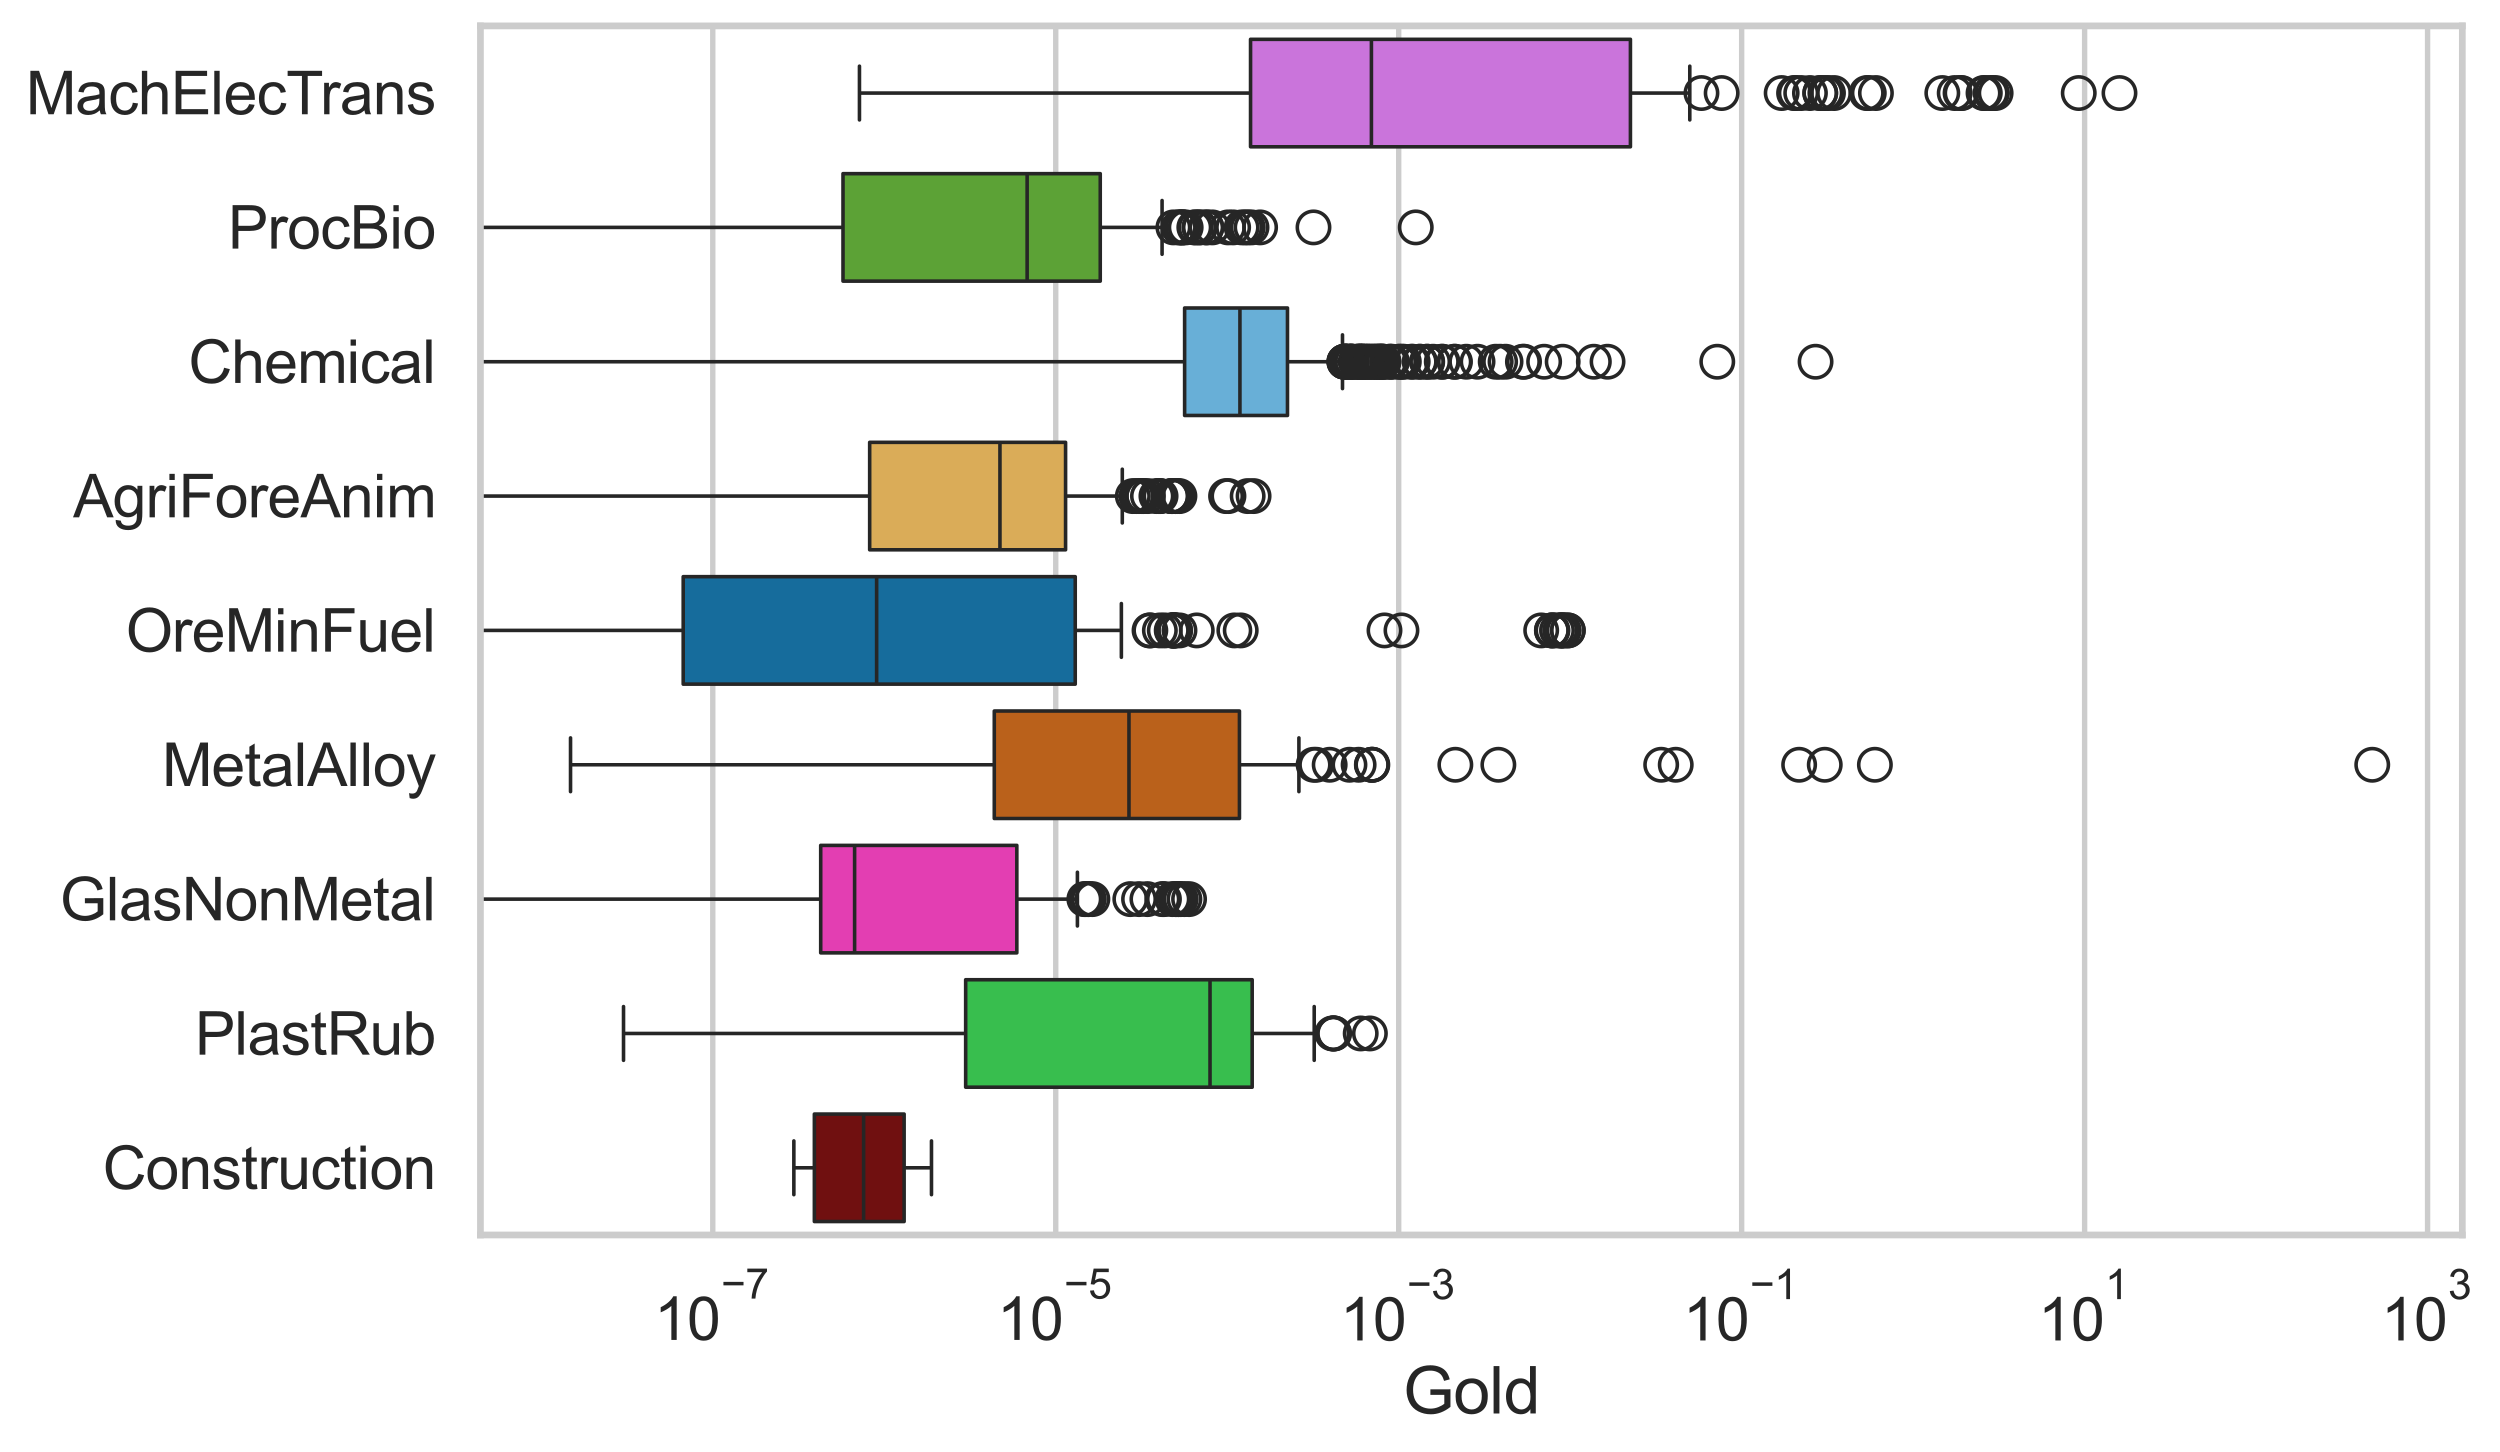 <?xml version="1.0" encoding="utf-8" standalone="no"?>
<!DOCTYPE svg PUBLIC "-//W3C//DTD SVG 1.1//EN"
  "http://www.w3.org/Graphics/SVG/1.1/DTD/svg11.dtd">
<svg xmlns:xlink="http://www.w3.org/1999/xlink" width="695.695pt" height="404.121pt" viewBox="0 0 695.695 404.121" xmlns="http://www.w3.org/2000/svg" version="1.1">
 <defs>
  <style type="text/css">*{stroke-linejoin: round; stroke-linecap: butt}</style>
 </defs>
 <g id="figure_1">
  <g id="patch_1">
   <path d="M 0 404.121 
L 695.695 404.121 
L 695.695 0 
L 0 0 
z
" style="fill: #ffffff"/>
  </g>
  <g id="axes_1">
   <g id="patch_2">
    <path d="M 133.697 343.665 
L 685.212 343.665 
L 685.212 7.2 
L 133.697 7.2 
z
" style="fill: #ffffff"/>
   </g>
   <g id="matplotlib.axis_1">
    <g id="xtick_1">
     <g id="line2d_1">
      <path d="M 198.35 343.665 
L 198.35 7.2 
" clip-path="url(#p3d55441726)" style="fill: none; stroke: #cccccc; stroke-width: 1.5; stroke-linecap: round"/>
     </g>
     <g id="text_1">
      <!-- $\mathdefault{10^{-7}}$ -->
      <g style="fill: #262626" transform="translate(182.015 373.015) scale(0.165 -0.165)">
       <defs>
        <path id="ArialMT-31" d="M 2384 0 
L 1822 0 
L 1822 3584 
Q 1619 3391 1289 3197 
Q 959 3003 697 2906 
L 697 3450 
Q 1169 3672 1522 3987 
Q 1875 4303 2022 4600 
L 2384 4600 
L 2384 0 
z
" transform="scale(0.016)"/>
        <path id="ArialMT-30" d="M 266 2259 
Q 266 3072 433 3567 
Q 600 4063 929 4331 
Q 1259 4600 1759 4600 
Q 2128 4600 2406 4451 
Q 2684 4303 2865 4023 
Q 3047 3744 3150 3342 
Q 3253 2941 3253 2259 
Q 3253 1453 3087 958 
Q 2922 463 2592 192 
Q 2263 -78 1759 -78 
Q 1097 -78 719 397 
Q 266 969 266 2259 
z
M 844 2259 
Q 844 1131 1108 757 
Q 1372 384 1759 384 
Q 2147 384 2411 759 
Q 2675 1134 2675 2259 
Q 2675 3391 2411 3762 
Q 2147 4134 1753 4134 
Q 1366 4134 1134 3806 
Q 844 3388 844 2259 
z
" transform="scale(0.016)"/>
        <path id="ArialMT-2212" d="M 3381 1997 
L 356 1997 
L 356 2522 
L 3381 2522 
L 3381 1997 
z
" transform="scale(0.016)"/>
        <path id="ArialMT-37" d="M 303 3981 
L 303 4522 
L 3269 4522 
L 3269 4084 
Q 2831 3619 2401 2847 
Q 1972 2075 1738 1259 
Q 1569 684 1522 0 
L 944 0 
Q 953 541 1156 1306 
Q 1359 2072 1739 2783 
Q 2119 3494 2547 3981 
L 303 3981 
z
" transform="scale(0.016)"/>
       </defs>
       <use xlink:href="#ArialMT-31" transform="translate(0 0.847)"/>
       <use xlink:href="#ArialMT-30" transform="translate(55.615 0.847)"/>
       <use xlink:href="#ArialMT-2212" transform="translate(112.973 70.541) scale(0.7)"/>
       <use xlink:href="#ArialMT-37" transform="translate(153.852 70.541) scale(0.7)"/>
      </g>
     </g>
    </g>
    <g id="xtick_2">
     <g id="line2d_2">
      <path d="M 293.788 343.665 
L 293.788 7.2 
" clip-path="url(#p3d55441726)" style="fill: none; stroke: #cccccc; stroke-width: 1.5; stroke-linecap: round"/>
     </g>
     <g id="text_2">
      <!-- $\mathdefault{10^{-5}}$ -->
      <g style="fill: #262626" transform="translate(277.453 373.015) scale(0.165 -0.165)">
       <defs>
        <path id="ArialMT-35" d="M 266 1200 
L 856 1250 
Q 922 819 1161 601 
Q 1400 384 1738 384 
Q 2144 384 2425 690 
Q 2706 997 2706 1503 
Q 2706 1984 2436 2262 
Q 2166 2541 1728 2541 
Q 1456 2541 1237 2417 
Q 1019 2294 894 2097 
L 366 2166 
L 809 4519 
L 3088 4519 
L 3088 3981 
L 1259 3981 
L 1013 2750 
Q 1425 3038 1878 3038 
Q 2478 3038 2890 2622 
Q 3303 2206 3303 1553 
Q 3303 931 2941 478 
Q 2500 -78 1738 -78 
Q 1113 -78 717 272 
Q 322 622 266 1200 
z
" transform="scale(0.016)"/>
       </defs>
       <use xlink:href="#ArialMT-31" transform="translate(0 0.88)"/>
       <use xlink:href="#ArialMT-30" transform="translate(55.615 0.88)"/>
       <use xlink:href="#ArialMT-2212" transform="translate(112.973 70.573) scale(0.7)"/>
       <use xlink:href="#ArialMT-35" transform="translate(153.852 70.573) scale(0.7)"/>
      </g>
     </g>
    </g>
    <g id="xtick_3">
     <g id="line2d_3">
      <path d="M 389.227 343.665 
L 389.227 7.2 
" clip-path="url(#p3d55441726)" style="fill: none; stroke: #cccccc; stroke-width: 1.5; stroke-linecap: round"/>
     </g>
     <g id="text_3">
      <!-- $\mathdefault{10^{-3}}$ -->
      <g style="fill: #262626" transform="translate(372.892 373.18) scale(0.165 -0.165)">
       <defs>
        <path id="ArialMT-33" d="M 269 1209 
L 831 1284 
Q 928 806 1161 595 
Q 1394 384 1728 384 
Q 2125 384 2398 659 
Q 2672 934 2672 1341 
Q 2672 1728 2419 1979 
Q 2166 2231 1775 2231 
Q 1616 2231 1378 2169 
L 1441 2663 
Q 1497 2656 1531 2656 
Q 1891 2656 2178 2843 
Q 2466 3031 2466 3422 
Q 2466 3731 2256 3934 
Q 2047 4138 1716 4138 
Q 1388 4138 1169 3931 
Q 950 3725 888 3313 
L 325 3413 
Q 428 3978 793 4289 
Q 1159 4600 1703 4600 
Q 2078 4600 2393 4439 
Q 2709 4278 2876 4000 
Q 3044 3722 3044 3409 
Q 3044 3113 2884 2869 
Q 2725 2625 2413 2481 
Q 2819 2388 3044 2092 
Q 3269 1797 3269 1353 
Q 3269 753 2831 336 
Q 2394 -81 1725 -81 
Q 1122 -81 723 278 
Q 325 638 269 1209 
z
" transform="scale(0.016)"/>
       </defs>
       <use xlink:href="#ArialMT-31" transform="translate(0 0.994)"/>
       <use xlink:href="#ArialMT-30" transform="translate(55.615 0.994)"/>
       <use xlink:href="#ArialMT-2212" transform="translate(112.973 70.688) scale(0.7)"/>
       <use xlink:href="#ArialMT-33" transform="translate(153.852 70.688) scale(0.7)"/>
      </g>
     </g>
    </g>
    <g id="xtick_4">
     <g id="line2d_4">
      <path d="M 484.665 343.665 
L 484.665 7.2 
" clip-path="url(#p3d55441726)" style="fill: none; stroke: #cccccc; stroke-width: 1.5; stroke-linecap: round"/>
     </g>
     <g id="text_4">
      <!-- $\mathdefault{10^{-1}}$ -->
      <g style="fill: #262626" transform="translate(468.33 373.18) scale(0.165 -0.165)">
       <use xlink:href="#ArialMT-31" transform="translate(0 0.994)"/>
       <use xlink:href="#ArialMT-30" transform="translate(55.615 0.994)"/>
       <use xlink:href="#ArialMT-2212" transform="translate(112.973 70.688) scale(0.7)"/>
       <use xlink:href="#ArialMT-31" transform="translate(153.852 70.688) scale(0.7)"/>
      </g>
     </g>
    </g>
    <g id="xtick_5">
     <g id="line2d_5">
      <path d="M 580.104 343.665 
L 580.104 7.2 
" clip-path="url(#p3d55441726)" style="fill: none; stroke: #cccccc; stroke-width: 1.5; stroke-linecap: round"/>
     </g>
     <g id="text_5">
      <!-- $\mathdefault{10^{1}}$ -->
      <g style="fill: #262626" transform="translate(567.151 373.18) scale(0.165 -0.165)">
       <use xlink:href="#ArialMT-31" transform="translate(0 0.994)"/>
       <use xlink:href="#ArialMT-30" transform="translate(55.615 0.994)"/>
       <use xlink:href="#ArialMT-31" transform="translate(112.973 70.688) scale(0.7)"/>
      </g>
     </g>
    </g>
    <g id="xtick_6">
     <g id="line2d_6">
      <path d="M 675.542 343.665 
L 675.542 7.2 
" clip-path="url(#p3d55441726)" style="fill: none; stroke: #cccccc; stroke-width: 1.5; stroke-linecap: round"/>
     </g>
     <g id="text_6">
      <!-- $\mathdefault{10^{3}}$ -->
      <g style="fill: #262626" transform="translate(662.59 373.18) scale(0.165 -0.165)">
       <use xlink:href="#ArialMT-31" transform="translate(0 0.994)"/>
       <use xlink:href="#ArialMT-30" transform="translate(55.615 0.994)"/>
       <use xlink:href="#ArialMT-33" transform="translate(112.973 70.688) scale(0.7)"/>
      </g>
     </g>
    </g>
    <g id="text_7">
     <!-- Gold -->
     <g style="fill: #262626" transform="translate(390.445 393.344) scale(0.18 -0.18)">
      <defs>
       <path id="ArialMT-47" d="M 2638 1797 
L 2638 2334 
L 4578 2338 
L 4578 638 
Q 4131 281 3656 101 
Q 3181 -78 2681 -78 
Q 2006 -78 1454 211 
Q 903 500 622 1047 
Q 341 1594 341 2269 
Q 341 2938 620 3517 
Q 900 4097 1425 4378 
Q 1950 4659 2634 4659 
Q 3131 4659 3532 4498 
Q 3934 4338 4162 4050 
Q 4391 3763 4509 3300 
L 3963 3150 
Q 3859 3500 3706 3700 
Q 3553 3900 3268 4020 
Q 2984 4141 2638 4141 
Q 2222 4141 1919 4014 
Q 1616 3888 1430 3681 
Q 1244 3475 1141 3228 
Q 966 2803 966 2306 
Q 966 1694 1177 1281 
Q 1388 869 1791 669 
Q 2194 469 2647 469 
Q 3041 469 3416 620 
Q 3791 772 3984 944 
L 3984 1797 
L 2638 1797 
z
" transform="scale(0.016)"/>
       <path id="ArialMT-6f" d="M 213 1659 
Q 213 2581 725 3025 
Q 1153 3394 1769 3394 
Q 2453 3394 2887 2945 
Q 3322 2497 3322 1706 
Q 3322 1066 3130 698 
Q 2938 331 2570 128 
Q 2203 -75 1769 -75 
Q 1072 -75 642 372 
Q 213 819 213 1659 
z
M 791 1659 
Q 791 1022 1069 705 
Q 1347 388 1769 388 
Q 2188 388 2466 706 
Q 2744 1025 2744 1678 
Q 2744 2294 2464 2611 
Q 2184 2928 1769 2928 
Q 1347 2928 1069 2612 
Q 791 2297 791 1659 
z
" transform="scale(0.016)"/>
       <path id="ArialMT-6c" d="M 409 0 
L 409 4581 
L 972 4581 
L 972 0 
L 409 0 
z
" transform="scale(0.016)"/>
       <path id="ArialMT-64" d="M 2575 0 
L 2575 419 
Q 2259 -75 1647 -75 
Q 1250 -75 917 144 
Q 584 363 401 755 
Q 219 1147 219 1656 
Q 219 2153 384 2558 
Q 550 2963 881 3178 
Q 1213 3394 1622 3394 
Q 1922 3394 2156 3267 
Q 2391 3141 2538 2938 
L 2538 4581 
L 3097 4581 
L 3097 0 
L 2575 0 
z
M 797 1656 
Q 797 1019 1065 703 
Q 1334 388 1700 388 
Q 2069 388 2326 689 
Q 2584 991 2584 1609 
Q 2584 2291 2321 2609 
Q 2059 2928 1675 2928 
Q 1300 2928 1048 2622 
Q 797 2316 797 1656 
z
" transform="scale(0.016)"/>
      </defs>
      <use xlink:href="#ArialMT-47"/>
      <use xlink:href="#ArialMT-6f" transform="translate(77.783 0)"/>
      <use xlink:href="#ArialMT-6c" transform="translate(133.398 0)"/>
      <use xlink:href="#ArialMT-64" transform="translate(155.615 0)"/>
     </g>
    </g>
   </g>
   <g id="matplotlib.axis_2">
    <g id="ytick_1">
     <g id="text_8">
      <!-- MachElecTrans -->
      <g style="fill: #262626" transform="translate(7.2 31.798) scale(0.165 -0.165)">
       <defs>
        <path id="ArialMT-4d" d="M 475 0 
L 475 4581 
L 1388 4581 
L 2472 1338 
Q 2622 884 2691 659 
Q 2769 909 2934 1394 
L 4031 4581 
L 4847 4581 
L 4847 0 
L 4263 0 
L 4263 3834 
L 2931 0 
L 2384 0 
L 1059 3900 
L 1059 0 
L 475 0 
z
" transform="scale(0.016)"/>
        <path id="ArialMT-61" d="M 2588 409 
Q 2275 144 1986 34 
Q 1697 -75 1366 -75 
Q 819 -75 525 192 
Q 231 459 231 875 
Q 231 1119 342 1320 
Q 453 1522 633 1644 
Q 813 1766 1038 1828 
Q 1203 1872 1538 1913 
Q 2219 1994 2541 2106 
Q 2544 2222 2544 2253 
Q 2544 2597 2384 2738 
Q 2169 2928 1744 2928 
Q 1347 2928 1158 2789 
Q 969 2650 878 2297 
L 328 2372 
Q 403 2725 575 2942 
Q 747 3159 1072 3276 
Q 1397 3394 1825 3394 
Q 2250 3394 2515 3294 
Q 2781 3194 2906 3042 
Q 3031 2891 3081 2659 
Q 3109 2516 3109 2141 
L 3109 1391 
Q 3109 606 3145 398 
Q 3181 191 3288 0 
L 2700 0 
Q 2613 175 2588 409 
z
M 2541 1666 
Q 2234 1541 1622 1453 
Q 1275 1403 1131 1340 
Q 988 1278 909 1158 
Q 831 1038 831 891 
Q 831 666 1001 516 
Q 1172 366 1500 366 
Q 1825 366 2078 508 
Q 2331 650 2450 897 
Q 2541 1088 2541 1459 
L 2541 1666 
z
" transform="scale(0.016)"/>
        <path id="ArialMT-63" d="M 2588 1216 
L 3141 1144 
Q 3050 572 2676 248 
Q 2303 -75 1759 -75 
Q 1078 -75 664 370 
Q 250 816 250 1647 
Q 250 2184 428 2587 
Q 606 2991 970 3192 
Q 1334 3394 1763 3394 
Q 2303 3394 2647 3120 
Q 2991 2847 3088 2344 
L 2541 2259 
Q 2463 2594 2264 2762 
Q 2066 2931 1784 2931 
Q 1359 2931 1093 2626 
Q 828 2322 828 1663 
Q 828 994 1084 691 
Q 1341 388 1753 388 
Q 2084 388 2306 591 
Q 2528 794 2588 1216 
z
" transform="scale(0.016)"/>
        <path id="ArialMT-68" d="M 422 0 
L 422 4581 
L 984 4581 
L 984 2938 
Q 1378 3394 1978 3394 
Q 2347 3394 2619 3248 
Q 2891 3103 3008 2847 
Q 3125 2591 3125 2103 
L 3125 0 
L 2563 0 
L 2563 2103 
Q 2563 2525 2380 2717 
Q 2197 2909 1863 2909 
Q 1613 2909 1392 2779 
Q 1172 2650 1078 2428 
Q 984 2206 984 1816 
L 984 0 
L 422 0 
z
" transform="scale(0.016)"/>
        <path id="ArialMT-45" d="M 506 0 
L 506 4581 
L 3819 4581 
L 3819 4041 
L 1113 4041 
L 1113 2638 
L 3647 2638 
L 3647 2100 
L 1113 2100 
L 1113 541 
L 3925 541 
L 3925 0 
L 506 0 
z
" transform="scale(0.016)"/>
        <path id="ArialMT-65" d="M 2694 1069 
L 3275 997 
Q 3138 488 2766 206 
Q 2394 -75 1816 -75 
Q 1088 -75 661 373 
Q 234 822 234 1631 
Q 234 2469 665 2931 
Q 1097 3394 1784 3394 
Q 2450 3394 2872 2941 
Q 3294 2488 3294 1666 
Q 3294 1616 3291 1516 
L 816 1516 
Q 847 969 1125 678 
Q 1403 388 1819 388 
Q 2128 388 2347 550 
Q 2566 713 2694 1069 
z
M 847 1978 
L 2700 1978 
Q 2663 2397 2488 2606 
Q 2219 2931 1791 2931 
Q 1403 2931 1139 2672 
Q 875 2413 847 1978 
z
" transform="scale(0.016)"/>
        <path id="ArialMT-54" d="M 1659 0 
L 1659 4041 
L 150 4041 
L 150 4581 
L 3781 4581 
L 3781 4041 
L 2266 4041 
L 2266 0 
L 1659 0 
z
" transform="scale(0.016)"/>
        <path id="ArialMT-72" d="M 416 0 
L 416 3319 
L 922 3319 
L 922 2816 
Q 1116 3169 1280 3281 
Q 1444 3394 1641 3394 
Q 1925 3394 2219 3213 
L 2025 2691 
Q 1819 2813 1613 2813 
Q 1428 2813 1281 2702 
Q 1134 2591 1072 2394 
Q 978 2094 978 1738 
L 978 0 
L 416 0 
z
" transform="scale(0.016)"/>
        <path id="ArialMT-6e" d="M 422 0 
L 422 3319 
L 928 3319 
L 928 2847 
Q 1294 3394 1984 3394 
Q 2284 3394 2536 3286 
Q 2788 3178 2913 3003 
Q 3038 2828 3088 2588 
Q 3119 2431 3119 2041 
L 3119 0 
L 2556 0 
L 2556 2019 
Q 2556 2363 2490 2533 
Q 2425 2703 2258 2804 
Q 2091 2906 1866 2906 
Q 1506 2906 1245 2678 
Q 984 2450 984 1813 
L 984 0 
L 422 0 
z
" transform="scale(0.016)"/>
        <path id="ArialMT-73" d="M 197 991 
L 753 1078 
Q 800 744 1014 566 
Q 1228 388 1613 388 
Q 2000 388 2187 545 
Q 2375 703 2375 916 
Q 2375 1106 2209 1216 
Q 2094 1291 1634 1406 
Q 1016 1563 777 1677 
Q 538 1791 414 1992 
Q 291 2194 291 2438 
Q 291 2659 392 2848 
Q 494 3038 669 3163 
Q 800 3259 1026 3326 
Q 1253 3394 1513 3394 
Q 1903 3394 2198 3281 
Q 2494 3169 2634 2976 
Q 2775 2784 2828 2463 
L 2278 2388 
Q 2241 2644 2061 2787 
Q 1881 2931 1553 2931 
Q 1166 2931 1000 2803 
Q 834 2675 834 2503 
Q 834 2394 903 2306 
Q 972 2216 1119 2156 
Q 1203 2125 1616 2013 
Q 2213 1853 2448 1751 
Q 2684 1650 2818 1456 
Q 2953 1263 2953 975 
Q 2953 694 2789 445 
Q 2625 197 2315 61 
Q 2006 -75 1616 -75 
Q 969 -75 630 194 
Q 291 463 197 991 
z
" transform="scale(0.016)"/>
       </defs>
       <use xlink:href="#ArialMT-4d"/>
       <use xlink:href="#ArialMT-61" transform="translate(83.301 0)"/>
       <use xlink:href="#ArialMT-63" transform="translate(138.916 0)"/>
       <use xlink:href="#ArialMT-68" transform="translate(188.916 0)"/>
       <use xlink:href="#ArialMT-45" transform="translate(244.531 0)"/>
       <use xlink:href="#ArialMT-6c" transform="translate(311.23 0)"/>
       <use xlink:href="#ArialMT-65" transform="translate(333.447 0)"/>
       <use xlink:href="#ArialMT-63" transform="translate(389.062 0)"/>
       <use xlink:href="#ArialMT-54" transform="translate(439.062 0)"/>
       <use xlink:href="#ArialMT-72" transform="translate(496.396 0)"/>
       <use xlink:href="#ArialMT-61" transform="translate(529.697 0)"/>
       <use xlink:href="#ArialMT-6e" transform="translate(585.312 0)"/>
       <use xlink:href="#ArialMT-73" transform="translate(640.928 0)"/>
      </g>
     </g>
    </g>
    <g id="ytick_2">
     <g id="text_9">
      <!-- ProcBio -->
      <g style="fill: #262626" transform="translate(63.424 69.183) scale(0.165 -0.165)">
       <defs>
        <path id="ArialMT-50" d="M 494 0 
L 494 4581 
L 2222 4581 
Q 2678 4581 2919 4538 
Q 3256 4481 3484 4323 
Q 3713 4166 3852 3881 
Q 3991 3597 3991 3256 
Q 3991 2672 3619 2267 
Q 3247 1863 2275 1863 
L 1100 1863 
L 1100 0 
L 494 0 
z
M 1100 2403 
L 2284 2403 
Q 2872 2403 3119 2622 
Q 3366 2841 3366 3238 
Q 3366 3525 3220 3729 
Q 3075 3934 2838 4000 
Q 2684 4041 2272 4041 
L 1100 4041 
L 1100 2403 
z
" transform="scale(0.016)"/>
        <path id="ArialMT-42" d="M 469 0 
L 469 4581 
L 2188 4581 
Q 2713 4581 3030 4442 
Q 3347 4303 3526 4014 
Q 3706 3725 3706 3409 
Q 3706 3116 3547 2856 
Q 3388 2597 3066 2438 
Q 3481 2316 3704 2022 
Q 3928 1728 3928 1328 
Q 3928 1006 3792 729 
Q 3656 453 3456 303 
Q 3256 153 2954 76 
Q 2653 0 2216 0 
L 469 0 
z
M 1075 2656 
L 2066 2656 
Q 2469 2656 2644 2709 
Q 2875 2778 2992 2937 
Q 3109 3097 3109 3338 
Q 3109 3566 3000 3739 
Q 2891 3913 2687 3977 
Q 2484 4041 1991 4041 
L 1075 4041 
L 1075 2656 
z
M 1075 541 
L 2216 541 
Q 2509 541 2628 563 
Q 2838 600 2978 687 
Q 3119 775 3209 942 
Q 3300 1109 3300 1328 
Q 3300 1584 3169 1773 
Q 3038 1963 2805 2039 
Q 2572 2116 2134 2116 
L 1075 2116 
L 1075 541 
z
" transform="scale(0.016)"/>
        <path id="ArialMT-69" d="M 425 3934 
L 425 4581 
L 988 4581 
L 988 3934 
L 425 3934 
z
M 425 0 
L 425 3319 
L 988 3319 
L 988 0 
L 425 0 
z
" transform="scale(0.016)"/>
       </defs>
       <use xlink:href="#ArialMT-50"/>
       <use xlink:href="#ArialMT-72" transform="translate(66.699 0)"/>
       <use xlink:href="#ArialMT-6f" transform="translate(100 0)"/>
       <use xlink:href="#ArialMT-63" transform="translate(155.615 0)"/>
       <use xlink:href="#ArialMT-42" transform="translate(205.615 0)"/>
       <use xlink:href="#ArialMT-69" transform="translate(272.314 0)"/>
       <use xlink:href="#ArialMT-6f" transform="translate(294.531 0)"/>
      </g>
     </g>
    </g>
    <g id="ytick_3">
     <g id="text_10">
      <!-- Chemical -->
      <g style="fill: #262626" transform="translate(52.428 106.568) scale(0.165 -0.165)">
       <defs>
        <path id="ArialMT-43" d="M 3763 1606 
L 4369 1453 
Q 4178 706 3683 314 
Q 3188 -78 2472 -78 
Q 1731 -78 1267 223 
Q 803 525 561 1097 
Q 319 1669 319 2325 
Q 319 3041 592 3573 
Q 866 4106 1370 4382 
Q 1875 4659 2481 4659 
Q 3169 4659 3637 4309 
Q 4106 3959 4291 3325 
L 3694 3184 
Q 3534 3684 3231 3912 
Q 2928 4141 2469 4141 
Q 1941 4141 1586 3887 
Q 1231 3634 1087 3207 
Q 944 2781 944 2328 
Q 944 1744 1114 1308 
Q 1284 872 1643 656 
Q 2003 441 2422 441 
Q 2931 441 3284 734 
Q 3638 1028 3763 1606 
z
" transform="scale(0.016)"/>
        <path id="ArialMT-6d" d="M 422 0 
L 422 3319 
L 925 3319 
L 925 2853 
Q 1081 3097 1340 3245 
Q 1600 3394 1931 3394 
Q 2300 3394 2536 3241 
Q 2772 3088 2869 2813 
Q 3263 3394 3894 3394 
Q 4388 3394 4653 3120 
Q 4919 2847 4919 2278 
L 4919 0 
L 4359 0 
L 4359 2091 
Q 4359 2428 4304 2576 
Q 4250 2725 4106 2815 
Q 3963 2906 3769 2906 
Q 3419 2906 3187 2673 
Q 2956 2441 2956 1928 
L 2956 0 
L 2394 0 
L 2394 2156 
Q 2394 2531 2256 2718 
Q 2119 2906 1806 2906 
Q 1569 2906 1367 2781 
Q 1166 2656 1075 2415 
Q 984 2175 984 1722 
L 984 0 
L 422 0 
z
" transform="scale(0.016)"/>
       </defs>
       <use xlink:href="#ArialMT-43"/>
       <use xlink:href="#ArialMT-68" transform="translate(72.217 0)"/>
       <use xlink:href="#ArialMT-65" transform="translate(127.832 0)"/>
       <use xlink:href="#ArialMT-6d" transform="translate(183.447 0)"/>
       <use xlink:href="#ArialMT-69" transform="translate(266.748 0)"/>
       <use xlink:href="#ArialMT-63" transform="translate(288.965 0)"/>
       <use xlink:href="#ArialMT-61" transform="translate(338.965 0)"/>
       <use xlink:href="#ArialMT-6c" transform="translate(394.58 0)"/>
      </g>
     </g>
    </g>
    <g id="ytick_4">
     <g id="text_11">
      <!-- AgriForeAnim -->
      <g style="fill: #262626" transform="translate(20.341 143.953) scale(0.165 -0.165)">
       <defs>
        <path id="ArialMT-41" d="M -9 0 
L 1750 4581 
L 2403 4581 
L 4278 0 
L 3588 0 
L 3053 1388 
L 1138 1388 
L 634 0 
L -9 0 
z
M 1313 1881 
L 2866 1881 
L 2388 3150 
Q 2169 3728 2063 4100 
Q 1975 3659 1816 3225 
L 1313 1881 
z
" transform="scale(0.016)"/>
        <path id="ArialMT-67" d="M 319 -275 
L 866 -356 
Q 900 -609 1056 -725 
Q 1266 -881 1628 -881 
Q 2019 -881 2231 -725 
Q 2444 -569 2519 -288 
Q 2563 -116 2559 434 
Q 2191 0 1641 0 
Q 956 0 581 494 
Q 206 988 206 1678 
Q 206 2153 378 2554 
Q 550 2956 876 3175 
Q 1203 3394 1644 3394 
Q 2231 3394 2613 2919 
L 2613 3319 
L 3131 3319 
L 3131 450 
Q 3131 -325 2973 -648 
Q 2816 -972 2473 -1159 
Q 2131 -1347 1631 -1347 
Q 1038 -1347 672 -1080 
Q 306 -813 319 -275 
z
M 784 1719 
Q 784 1066 1043 766 
Q 1303 466 1694 466 
Q 2081 466 2343 764 
Q 2606 1063 2606 1700 
Q 2606 2309 2336 2618 
Q 2066 2928 1684 2928 
Q 1309 2928 1046 2623 
Q 784 2319 784 1719 
z
" transform="scale(0.016)"/>
        <path id="ArialMT-46" d="M 525 0 
L 525 4581 
L 3616 4581 
L 3616 4041 
L 1131 4041 
L 1131 2622 
L 3281 2622 
L 3281 2081 
L 1131 2081 
L 1131 0 
L 525 0 
z
" transform="scale(0.016)"/>
       </defs>
       <use xlink:href="#ArialMT-41"/>
       <use xlink:href="#ArialMT-67" transform="translate(66.699 0)"/>
       <use xlink:href="#ArialMT-72" transform="translate(122.314 0)"/>
       <use xlink:href="#ArialMT-69" transform="translate(155.615 0)"/>
       <use xlink:href="#ArialMT-46" transform="translate(177.832 0)"/>
       <use xlink:href="#ArialMT-6f" transform="translate(238.916 0)"/>
       <use xlink:href="#ArialMT-72" transform="translate(294.531 0)"/>
       <use xlink:href="#ArialMT-65" transform="translate(327.832 0)"/>
       <use xlink:href="#ArialMT-41" transform="translate(383.447 0)"/>
       <use xlink:href="#ArialMT-6e" transform="translate(450.146 0)"/>
       <use xlink:href="#ArialMT-69" transform="translate(505.762 0)"/>
       <use xlink:href="#ArialMT-6d" transform="translate(527.979 0)"/>
      </g>
     </g>
    </g>
    <g id="ytick_5">
     <g id="text_12">
      <!-- OreMinFuel -->
      <g style="fill: #262626" transform="translate(35.013 181.337) scale(0.165 -0.165)">
       <defs>
        <path id="ArialMT-4f" d="M 309 2231 
Q 309 3372 921 4017 
Q 1534 4663 2503 4663 
Q 3138 4663 3647 4359 
Q 4156 4056 4423 3514 
Q 4691 2972 4691 2284 
Q 4691 1588 4409 1038 
Q 4128 488 3612 205 
Q 3097 -78 2500 -78 
Q 1853 -78 1343 234 
Q 834 547 571 1087 
Q 309 1628 309 2231 
z
M 934 2222 
Q 934 1394 1379 917 
Q 1825 441 2497 441 
Q 3181 441 3623 922 
Q 4066 1403 4066 2288 
Q 4066 2847 3877 3264 
Q 3688 3681 3323 3911 
Q 2959 4141 2506 4141 
Q 1863 4141 1398 3698 
Q 934 3256 934 2222 
z
" transform="scale(0.016)"/>
        <path id="ArialMT-75" d="M 2597 0 
L 2597 488 
Q 2209 -75 1544 -75 
Q 1250 -75 995 37 
Q 741 150 617 320 
Q 494 491 444 738 
Q 409 903 409 1263 
L 409 3319 
L 972 3319 
L 972 1478 
Q 972 1038 1006 884 
Q 1059 663 1231 536 
Q 1403 409 1656 409 
Q 1909 409 2131 539 
Q 2353 669 2445 892 
Q 2538 1116 2538 1541 
L 2538 3319 
L 3100 3319 
L 3100 0 
L 2597 0 
z
" transform="scale(0.016)"/>
       </defs>
       <use xlink:href="#ArialMT-4f"/>
       <use xlink:href="#ArialMT-72" transform="translate(77.783 0)"/>
       <use xlink:href="#ArialMT-65" transform="translate(111.084 0)"/>
       <use xlink:href="#ArialMT-4d" transform="translate(166.699 0)"/>
       <use xlink:href="#ArialMT-69" transform="translate(250 0)"/>
       <use xlink:href="#ArialMT-6e" transform="translate(272.217 0)"/>
       <use xlink:href="#ArialMT-46" transform="translate(327.832 0)"/>
       <use xlink:href="#ArialMT-75" transform="translate(388.916 0)"/>
       <use xlink:href="#ArialMT-65" transform="translate(444.531 0)"/>
       <use xlink:href="#ArialMT-6c" transform="translate(500.146 0)"/>
      </g>
     </g>
    </g>
    <g id="ytick_6">
     <g id="text_13">
      <!-- MetalAlloy -->
      <g style="fill: #262626" transform="translate(45.088 218.722) scale(0.165 -0.165)">
       <defs>
        <path id="ArialMT-74" d="M 1650 503 
L 1731 6 
Q 1494 -44 1306 -44 
Q 1000 -44 831 53 
Q 663 150 594 308 
Q 525 466 525 972 
L 525 2881 
L 113 2881 
L 113 3319 
L 525 3319 
L 525 4141 
L 1084 4478 
L 1084 3319 
L 1650 3319 
L 1650 2881 
L 1084 2881 
L 1084 941 
Q 1084 700 1114 631 
Q 1144 563 1211 522 
Q 1278 481 1403 481 
Q 1497 481 1650 503 
z
" transform="scale(0.016)"/>
        <path id="ArialMT-79" d="M 397 -1278 
L 334 -750 
Q 519 -800 656 -800 
Q 844 -800 956 -737 
Q 1069 -675 1141 -563 
Q 1194 -478 1313 -144 
Q 1328 -97 1363 -6 
L 103 3319 
L 709 3319 
L 1400 1397 
Q 1534 1031 1641 628 
Q 1738 1016 1872 1384 
L 2581 3319 
L 3144 3319 
L 1881 -56 
Q 1678 -603 1566 -809 
Q 1416 -1088 1222 -1217 
Q 1028 -1347 759 -1347 
Q 597 -1347 397 -1278 
z
" transform="scale(0.016)"/>
       </defs>
       <use xlink:href="#ArialMT-4d"/>
       <use xlink:href="#ArialMT-65" transform="translate(83.301 0)"/>
       <use xlink:href="#ArialMT-74" transform="translate(138.916 0)"/>
       <use xlink:href="#ArialMT-61" transform="translate(166.699 0)"/>
       <use xlink:href="#ArialMT-6c" transform="translate(222.314 0)"/>
       <use xlink:href="#ArialMT-41" transform="translate(244.531 0)"/>
       <use xlink:href="#ArialMT-6c" transform="translate(311.23 0)"/>
       <use xlink:href="#ArialMT-6c" transform="translate(333.447 0)"/>
       <use xlink:href="#ArialMT-6f" transform="translate(355.664 0)"/>
       <use xlink:href="#ArialMT-79" transform="translate(411.279 0)"/>
      </g>
     </g>
    </g>
    <g id="ytick_7">
     <g id="text_14">
      <!-- GlasNonMetal -->
      <g style="fill: #262626" transform="translate(16.659 256.107) scale(0.165 -0.165)">
       <defs>
        <path id="ArialMT-4e" d="M 488 0 
L 488 4581 
L 1109 4581 
L 3516 984 
L 3516 4581 
L 4097 4581 
L 4097 0 
L 3475 0 
L 1069 3600 
L 1069 0 
L 488 0 
z
" transform="scale(0.016)"/>
       </defs>
       <use xlink:href="#ArialMT-47"/>
       <use xlink:href="#ArialMT-6c" transform="translate(77.783 0)"/>
       <use xlink:href="#ArialMT-61" transform="translate(100 0)"/>
       <use xlink:href="#ArialMT-73" transform="translate(155.615 0)"/>
       <use xlink:href="#ArialMT-4e" transform="translate(205.615 0)"/>
       <use xlink:href="#ArialMT-6f" transform="translate(277.832 0)"/>
       <use xlink:href="#ArialMT-6e" transform="translate(333.447 0)"/>
       <use xlink:href="#ArialMT-4d" transform="translate(389.062 0)"/>
       <use xlink:href="#ArialMT-65" transform="translate(472.363 0)"/>
       <use xlink:href="#ArialMT-74" transform="translate(527.979 0)"/>
       <use xlink:href="#ArialMT-61" transform="translate(555.762 0)"/>
       <use xlink:href="#ArialMT-6c" transform="translate(611.377 0)"/>
      </g>
     </g>
    </g>
    <g id="ytick_8">
     <g id="text_15">
      <!-- PlastRub -->
      <g style="fill: #262626" transform="translate(54.248 293.492) scale(0.165 -0.165)">
       <defs>
        <path id="ArialMT-52" d="M 503 0 
L 503 4581 
L 2534 4581 
Q 3147 4581 3465 4457 
Q 3784 4334 3975 4021 
Q 4166 3709 4166 3331 
Q 4166 2844 3850 2509 
Q 3534 2175 2875 2084 
Q 3116 1969 3241 1856 
Q 3506 1613 3744 1247 
L 4541 0 
L 3778 0 
L 3172 953 
Q 2906 1366 2734 1584 
Q 2563 1803 2427 1890 
Q 2291 1978 2150 2013 
Q 2047 2034 1813 2034 
L 1109 2034 
L 1109 0 
L 503 0 
z
M 1109 2559 
L 2413 2559 
Q 2828 2559 3062 2645 
Q 3297 2731 3419 2920 
Q 3541 3109 3541 3331 
Q 3541 3656 3305 3865 
Q 3069 4075 2559 4075 
L 1109 4075 
L 1109 2559 
z
" transform="scale(0.016)"/>
        <path id="ArialMT-62" d="M 941 0 
L 419 0 
L 419 4581 
L 981 4581 
L 981 2947 
Q 1338 3394 1891 3394 
Q 2197 3394 2470 3270 
Q 2744 3147 2920 2923 
Q 3097 2700 3197 2384 
Q 3297 2069 3297 1709 
Q 3297 856 2875 390 
Q 2453 -75 1863 -75 
Q 1275 -75 941 416 
L 941 0 
z
M 934 1684 
Q 934 1088 1097 822 
Q 1363 388 1816 388 
Q 2184 388 2453 708 
Q 2722 1028 2722 1663 
Q 2722 2313 2464 2622 
Q 2206 2931 1841 2931 
Q 1472 2931 1203 2611 
Q 934 2291 934 1684 
z
" transform="scale(0.016)"/>
       </defs>
       <use xlink:href="#ArialMT-50"/>
       <use xlink:href="#ArialMT-6c" transform="translate(66.699 0)"/>
       <use xlink:href="#ArialMT-61" transform="translate(88.916 0)"/>
       <use xlink:href="#ArialMT-73" transform="translate(144.531 0)"/>
       <use xlink:href="#ArialMT-74" transform="translate(194.531 0)"/>
       <use xlink:href="#ArialMT-52" transform="translate(222.314 0)"/>
       <use xlink:href="#ArialMT-75" transform="translate(294.531 0)"/>
       <use xlink:href="#ArialMT-62" transform="translate(350.146 0)"/>
      </g>
     </g>
    </g>
    <g id="ytick_9">
     <g id="text_16">
      <!-- Construction -->
      <g style="fill: #262626" transform="translate(28.575 330.877) scale(0.165 -0.165)">
       <use xlink:href="#ArialMT-43"/>
       <use xlink:href="#ArialMT-6f" transform="translate(72.217 0)"/>
       <use xlink:href="#ArialMT-6e" transform="translate(127.832 0)"/>
       <use xlink:href="#ArialMT-73" transform="translate(183.447 0)"/>
       <use xlink:href="#ArialMT-74" transform="translate(233.447 0)"/>
       <use xlink:href="#ArialMT-72" transform="translate(261.23 0)"/>
       <use xlink:href="#ArialMT-75" transform="translate(294.531 0)"/>
       <use xlink:href="#ArialMT-63" transform="translate(350.146 0)"/>
       <use xlink:href="#ArialMT-74" transform="translate(400.146 0)"/>
       <use xlink:href="#ArialMT-69" transform="translate(427.93 0)"/>
       <use xlink:href="#ArialMT-6f" transform="translate(450.146 0)"/>
       <use xlink:href="#ArialMT-6e" transform="translate(505.762 0)"/>
      </g>
     </g>
    </g>
   </g>
   <g id="patch_3">
    <path d="M 347.999 10.938 
L 347.999 40.846 
L 453.71 40.846 
L 453.71 10.938 
L 347.999 10.938 
z
" clip-path="url(#p3d55441726)" style="fill: #ca74db; stroke: #262626; stroke-linejoin: miter"/>
   </g>
   <g id="line2d_7">
    <path d="M 347.999 25.892 
L 239.168 25.892 
" clip-path="url(#p3d55441726)" style="fill: none; stroke: #262626"/>
   </g>
   <g id="line2d_8">
    <path d="M 453.71 25.892 
L 470.231 25.892 
" clip-path="url(#p3d55441726)" style="fill: none; stroke: #262626"/>
   </g>
   <g id="line2d_9">
    <path d="M 239.168 18.415 
L 239.168 33.369 
" clip-path="url(#p3d55441726)" style="fill: none; stroke: #262626; stroke-linecap: round"/>
   </g>
   <g id="line2d_10">
    <path d="M 470.231 18.415 
L 470.231 33.369 
" clip-path="url(#p3d55441726)" style="fill: none; stroke: #262626; stroke-linecap: round"/>
   </g>
   <g id="line2d_11">
    <defs>
     <path id="m8e6121c4ed" d="M 0 4.5 
C 1.193 4.5 2.338 4.026 3.182 3.182 
C 4.026 2.338 4.5 1.193 4.5 0 
C 4.5 -1.193 4.026 -2.338 3.182 -3.182 
C 2.338 -4.026 1.193 -4.5 0 -4.5 
C -1.193 -4.5 -2.338 -4.026 -3.182 -3.182 
C -4.026 -2.338 -4.5 -1.193 -4.5 0 
C -4.5 1.193 -4.026 2.338 -3.182 3.182 
C -2.338 4.026 -1.193 4.5 0 4.5 
z
" style="stroke: #262626"/>
    </defs>
    <g clip-path="url(#p3d55441726)">
     <use xlink:href="#m8e6121c4ed" x="508.686" y="25.892" style="fill-opacity: 0; stroke: #262626"/>
     <use xlink:href="#m8e6121c4ed" x="495.794" y="25.892" style="fill-opacity: 0; stroke: #262626"/>
     <use xlink:href="#m8e6121c4ed" x="552.328" y="25.892" style="fill-opacity: 0; stroke: #262626"/>
     <use xlink:href="#m8e6121c4ed" x="578.468" y="25.892" style="fill-opacity: 0; stroke: #262626"/>
     <use xlink:href="#m8e6121c4ed" x="540.502" y="25.892" style="fill-opacity: 0; stroke: #262626"/>
     <use xlink:href="#m8e6121c4ed" x="501.24" y="25.892" style="fill-opacity: 0; stroke: #262626"/>
     <use xlink:href="#m8e6121c4ed" x="520.043" y="25.892" style="fill-opacity: 0; stroke: #262626"/>
     <use xlink:href="#m8e6121c4ed" x="499.715" y="25.892" style="fill-opacity: 0; stroke: #262626"/>
     <use xlink:href="#m8e6121c4ed" x="554.326" y="25.892" style="fill-opacity: 0; stroke: #262626"/>
     <use xlink:href="#m8e6121c4ed" x="510.387" y="25.892" style="fill-opacity: 0; stroke: #262626"/>
     <use xlink:href="#m8e6121c4ed" x="543.951" y="25.892" style="fill-opacity: 0; stroke: #262626"/>
     <use xlink:href="#m8e6121c4ed" x="506.537" y="25.892" style="fill-opacity: 0; stroke: #262626"/>
     <use xlink:href="#m8e6121c4ed" x="473.477" y="25.892" style="fill-opacity: 0; stroke: #262626"/>
     <use xlink:href="#m8e6121c4ed" x="555.336" y="25.892" style="fill-opacity: 0; stroke: #262626"/>
     <use xlink:href="#m8e6121c4ed" x="545.58" y="25.892" style="fill-opacity: 0; stroke: #262626"/>
     <use xlink:href="#m8e6121c4ed" x="499.25" y="25.892" style="fill-opacity: 0; stroke: #262626"/>
     <use xlink:href="#m8e6121c4ed" x="545.853" y="25.892" style="fill-opacity: 0; stroke: #262626"/>
     <use xlink:href="#m8e6121c4ed" x="589.806" y="25.892" style="fill-opacity: 0; stroke: #262626"/>
     <use xlink:href="#m8e6121c4ed" x="519.462" y="25.892" style="fill-opacity: 0; stroke: #262626"/>
     <use xlink:href="#m8e6121c4ed" x="551.974" y="25.892" style="fill-opacity: 0; stroke: #262626"/>
     <use xlink:href="#m8e6121c4ed" x="507.961" y="25.892" style="fill-opacity: 0; stroke: #262626"/>
     <use xlink:href="#m8e6121c4ed" x="553.941" y="25.892" style="fill-opacity: 0; stroke: #262626"/>
     <use xlink:href="#m8e6121c4ed" x="479.094" y="25.892" style="fill-opacity: 0; stroke: #262626"/>
     <use xlink:href="#m8e6121c4ed" x="503.666" y="25.892" style="fill-opacity: 0; stroke: #262626"/>
     <use xlink:href="#m8e6121c4ed" x="522.026" y="25.892" style="fill-opacity: 0; stroke: #262626"/>
     <use xlink:href="#m8e6121c4ed" x="506.537" y="25.892" style="fill-opacity: 0; stroke: #262626"/>
    </g>
   </g>
   <g id="patch_4">
    <path d="M 234.589 48.323 
L 234.589 78.231 
L 306.175 78.231 
L 306.175 48.323 
L 234.589 48.323 
z
" clip-path="url(#p3d55441726)" style="fill: #5ca236; stroke: #262626; stroke-linejoin: miter"/>
   </g>
   <g id="line2d_12">
    <path d="M 234.589 63.277 
L -1 63.277 
" clip-path="url(#p3d55441726)" style="fill: none; stroke: #262626"/>
   </g>
   <g id="line2d_13">
    <path d="M 306.175 63.277 
L 323.38 63.277 
" clip-path="url(#p3d55441726)" style="fill: none; stroke: #262626"/>
   </g>
   <g id="line2d_14">
    <path clip-path="url(#p3d55441726)" style="fill: none; stroke: #262626; stroke-linecap: round"/>
   </g>
   <g id="line2d_15">
    <path d="M 323.38 55.8 
L 323.38 70.754 
" clip-path="url(#p3d55441726)" style="fill: none; stroke: #262626; stroke-linecap: round"/>
   </g>
   <g id="line2d_16">
    <g clip-path="url(#p3d55441726)">
     <use xlink:href="#m8e6121c4ed" x="343.155" y="63.277" style="fill-opacity: 0; stroke: #262626"/>
     <use xlink:href="#m8e6121c4ed" x="328.832" y="63.277" style="fill-opacity: 0; stroke: #262626"/>
     <use xlink:href="#m8e6121c4ed" x="328.006" y="63.277" style="fill-opacity: 0; stroke: #262626"/>
     <use xlink:href="#m8e6121c4ed" x="393.972" y="63.277" style="fill-opacity: 0; stroke: #262626"/>
     <use xlink:href="#m8e6121c4ed" x="335.745" y="63.277" style="fill-opacity: 0; stroke: #262626"/>
     <use xlink:href="#m8e6121c4ed" x="337.351" y="63.277" style="fill-opacity: 0; stroke: #262626"/>
     <use xlink:href="#m8e6121c4ed" x="335.686" y="63.277" style="fill-opacity: 0; stroke: #262626"/>
     <use xlink:href="#m8e6121c4ed" x="329.097" y="63.277" style="fill-opacity: 0; stroke: #262626"/>
     <use xlink:href="#m8e6121c4ed" x="345.515" y="63.277" style="fill-opacity: 0; stroke: #262626"/>
     <use xlink:href="#m8e6121c4ed" x="365.513" y="63.277" style="fill-opacity: 0; stroke: #262626"/>
     <use xlink:href="#m8e6121c4ed" x="341.721" y="63.277" style="fill-opacity: 0; stroke: #262626"/>
     <use xlink:href="#m8e6121c4ed" x="333.894" y="63.277" style="fill-opacity: 0; stroke: #262626"/>
     <use xlink:href="#m8e6121c4ed" x="329.026" y="63.277" style="fill-opacity: 0; stroke: #262626"/>
     <use xlink:href="#m8e6121c4ed" x="328.182" y="63.277" style="fill-opacity: 0; stroke: #262626"/>
     <use xlink:href="#m8e6121c4ed" x="350.659" y="63.277" style="fill-opacity: 0; stroke: #262626"/>
     <use xlink:href="#m8e6121c4ed" x="329.943" y="63.277" style="fill-opacity: 0; stroke: #262626"/>
     <use xlink:href="#m8e6121c4ed" x="326.534" y="63.277" style="fill-opacity: 0; stroke: #262626"/>
     <use xlink:href="#m8e6121c4ed" x="348.27" y="63.277" style="fill-opacity: 0; stroke: #262626"/>
     <use xlink:href="#m8e6121c4ed" x="332.706" y="63.277" style="fill-opacity: 0; stroke: #262626"/>
     <use xlink:href="#m8e6121c4ed" x="347.23" y="63.277" style="fill-opacity: 0; stroke: #262626"/>
     <use xlink:href="#m8e6121c4ed" x="332.351" y="63.277" style="fill-opacity: 0; stroke: #262626"/>
     <use xlink:href="#m8e6121c4ed" x="333.759" y="63.277" style="fill-opacity: 0; stroke: #262626"/>
     <use xlink:href="#m8e6121c4ed" x="346.482" y="63.277" style="fill-opacity: 0; stroke: #262626"/>
    </g>
   </g>
   <g id="patch_5">
    <path d="M 329.654 85.708 
L 329.654 115.616 
L 358.277 115.616 
L 358.277 85.708 
L 329.654 85.708 
z
" clip-path="url(#p3d55441726)" style="fill: #68afd7; stroke: #262626; stroke-linejoin: miter"/>
   </g>
   <g id="line2d_17">
    <path d="M 329.654 100.662 
L -1 100.662 
" clip-path="url(#p3d55441726)" style="fill: none; stroke: #262626"/>
   </g>
   <g id="line2d_18">
    <path d="M 358.277 100.662 
L 373.586 100.662 
" clip-path="url(#p3d55441726)" style="fill: none; stroke: #262626"/>
   </g>
   <g id="line2d_19">
    <path clip-path="url(#p3d55441726)" style="fill: none; stroke: #262626; stroke-linecap: round"/>
   </g>
   <g id="line2d_20">
    <path d="M 373.586 93.185 
L 373.586 108.139 
" clip-path="url(#p3d55441726)" style="fill: none; stroke: #262626; stroke-linecap: round"/>
   </g>
   <g id="line2d_21">
    <g clip-path="url(#p3d55441726)">
     <use xlink:href="#m8e6121c4ed" x="385.007" y="100.662" style="fill-opacity: 0; stroke: #262626"/>
     <use xlink:href="#m8e6121c4ed" x="377.956" y="100.662" style="fill-opacity: 0; stroke: #262626"/>
     <use xlink:href="#m8e6121c4ed" x="378.714" y="100.662" style="fill-opacity: 0; stroke: #262626"/>
     <use xlink:href="#m8e6121c4ed" x="423.793" y="100.662" style="fill-opacity: 0; stroke: #262626"/>
     <use xlink:href="#m8e6121c4ed" x="416.224" y="100.662" style="fill-opacity: 0; stroke: #262626"/>
     <use xlink:href="#m8e6121c4ed" x="429.698" y="100.662" style="fill-opacity: 0; stroke: #262626"/>
     <use xlink:href="#m8e6121c4ed" x="380.313" y="100.662" style="fill-opacity: 0; stroke: #262626"/>
     <use xlink:href="#m8e6121c4ed" x="381.514" y="100.662" style="fill-opacity: 0; stroke: #262626"/>
     <use xlink:href="#m8e6121c4ed" x="376.132" y="100.662" style="fill-opacity: 0; stroke: #262626"/>
     <use xlink:href="#m8e6121c4ed" x="382.687" y="100.662" style="fill-opacity: 0; stroke: #262626"/>
     <use xlink:href="#m8e6121c4ed" x="374.587" y="100.662" style="fill-opacity: 0; stroke: #262626"/>
     <use xlink:href="#m8e6121c4ed" x="379.157" y="100.662" style="fill-opacity: 0; stroke: #262626"/>
     <use xlink:href="#m8e6121c4ed" x="393.122" y="100.662" style="fill-opacity: 0; stroke: #262626"/>
     <use xlink:href="#m8e6121c4ed" x="376.132" y="100.662" style="fill-opacity: 0; stroke: #262626"/>
     <use xlink:href="#m8e6121c4ed" x="378.405" y="100.662" style="fill-opacity: 0; stroke: #262626"/>
     <use xlink:href="#m8e6121c4ed" x="386.683" y="100.662" style="fill-opacity: 0; stroke: #262626"/>
     <use xlink:href="#m8e6121c4ed" x="404.726" y="100.662" style="fill-opacity: 0; stroke: #262626"/>
     <use xlink:href="#m8e6121c4ed" x="377.233" y="100.662" style="fill-opacity: 0; stroke: #262626"/>
     <use xlink:href="#m8e6121c4ed" x="505.231" y="100.662" style="fill-opacity: 0; stroke: #262626"/>
     <use xlink:href="#m8e6121c4ed" x="390.174" y="100.662" style="fill-opacity: 0; stroke: #262626"/>
     <use xlink:href="#m8e6121c4ed" x="397.165" y="100.662" style="fill-opacity: 0; stroke: #262626"/>
     <use xlink:href="#m8e6121c4ed" x="398.804" y="100.662" style="fill-opacity: 0; stroke: #262626"/>
     <use xlink:href="#m8e6121c4ed" x="389.436" y="100.662" style="fill-opacity: 0; stroke: #262626"/>
     <use xlink:href="#m8e6121c4ed" x="375.992" y="100.662" style="fill-opacity: 0; stroke: #262626"/>
     <use xlink:href="#m8e6121c4ed" x="408.043" y="100.662" style="fill-opacity: 0; stroke: #262626"/>
     <use xlink:href="#m8e6121c4ed" x="382.066" y="100.662" style="fill-opacity: 0; stroke: #262626"/>
     <use xlink:href="#m8e6121c4ed" x="401.424" y="100.662" style="fill-opacity: 0; stroke: #262626"/>
     <use xlink:href="#m8e6121c4ed" x="383.943" y="100.662" style="fill-opacity: 0; stroke: #262626"/>
     <use xlink:href="#m8e6121c4ed" x="377.898" y="100.662" style="fill-opacity: 0; stroke: #262626"/>
     <use xlink:href="#m8e6121c4ed" x="375.252" y="100.662" style="fill-opacity: 0; stroke: #262626"/>
     <use xlink:href="#m8e6121c4ed" x="374.156" y="100.662" style="fill-opacity: 0; stroke: #262626"/>
     <use xlink:href="#m8e6121c4ed" x="383.796" y="100.662" style="fill-opacity: 0; stroke: #262626"/>
     <use xlink:href="#m8e6121c4ed" x="374.084" y="100.662" style="fill-opacity: 0; stroke: #262626"/>
     <use xlink:href="#m8e6121c4ed" x="418.958" y="100.662" style="fill-opacity: 0; stroke: #262626"/>
     <use xlink:href="#m8e6121c4ed" x="374.669" y="100.662" style="fill-opacity: 0; stroke: #262626"/>
     <use xlink:href="#m8e6121c4ed" x="378.469" y="100.662" style="fill-opacity: 0; stroke: #262626"/>
     <use xlink:href="#m8e6121c4ed" x="375.12" y="100.662" style="fill-opacity: 0; stroke: #262626"/>
     <use xlink:href="#m8e6121c4ed" x="424.109" y="100.662" style="fill-opacity: 0; stroke: #262626"/>
     <use xlink:href="#m8e6121c4ed" x="378.632" y="100.662" style="fill-opacity: 0; stroke: #262626"/>
     <use xlink:href="#m8e6121c4ed" x="382.633" y="100.662" style="fill-opacity: 0; stroke: #262626"/>
     <use xlink:href="#m8e6121c4ed" x="380.556" y="100.662" style="fill-opacity: 0; stroke: #262626"/>
     <use xlink:href="#m8e6121c4ed" x="395.062" y="100.662" style="fill-opacity: 0; stroke: #262626"/>
     <use xlink:href="#m8e6121c4ed" x="397.104" y="100.662" style="fill-opacity: 0; stroke: #262626"/>
     <use xlink:href="#m8e6121c4ed" x="383.566" y="100.662" style="fill-opacity: 0; stroke: #262626"/>
     <use xlink:href="#m8e6121c4ed" x="477.879" y="100.662" style="fill-opacity: 0; stroke: #262626"/>
     <use xlink:href="#m8e6121c4ed" x="390.652" y="100.662" style="fill-opacity: 0; stroke: #262626"/>
     <use xlink:href="#m8e6121c4ed" x="380.752" y="100.662" style="fill-opacity: 0; stroke: #262626"/>
     <use xlink:href="#m8e6121c4ed" x="384.666" y="100.662" style="fill-opacity: 0; stroke: #262626"/>
     <use xlink:href="#m8e6121c4ed" x="375.669" y="100.662" style="fill-opacity: 0; stroke: #262626"/>
     <use xlink:href="#m8e6121c4ed" x="376.132" y="100.662" style="fill-opacity: 0; stroke: #262626"/>
     <use xlink:href="#m8e6121c4ed" x="384.924" y="100.662" style="fill-opacity: 0; stroke: #262626"/>
     <use xlink:href="#m8e6121c4ed" x="374.519" y="100.662" style="fill-opacity: 0; stroke: #262626"/>
     <use xlink:href="#m8e6121c4ed" x="434.856" y="100.662" style="fill-opacity: 0; stroke: #262626"/>
     <use xlink:href="#m8e6121c4ed" x="383.072" y="100.662" style="fill-opacity: 0; stroke: #262626"/>
     <use xlink:href="#m8e6121c4ed" x="447.343" y="100.662" style="fill-opacity: 0; stroke: #262626"/>
     <use xlink:href="#m8e6121c4ed" x="374.165" y="100.662" style="fill-opacity: 0; stroke: #262626"/>
     <use xlink:href="#m8e6121c4ed" x="443.532" y="100.662" style="fill-opacity: 0; stroke: #262626"/>
     <use xlink:href="#m8e6121c4ed" x="374.233" y="100.662" style="fill-opacity: 0; stroke: #262626"/>
     <use xlink:href="#m8e6121c4ed" x="379.279" y="100.662" style="fill-opacity: 0; stroke: #262626"/>
     <use xlink:href="#m8e6121c4ed" x="378.138" y="100.662" style="fill-opacity: 0; stroke: #262626"/>
     <use xlink:href="#m8e6121c4ed" x="389.298" y="100.662" style="fill-opacity: 0; stroke: #262626"/>
     <use xlink:href="#m8e6121c4ed" x="395.177" y="100.662" style="fill-opacity: 0; stroke: #262626"/>
     <use xlink:href="#m8e6121c4ed" x="381.478" y="100.662" style="fill-opacity: 0; stroke: #262626"/>
     <use xlink:href="#m8e6121c4ed" x="411.167" y="100.662" style="fill-opacity: 0; stroke: #262626"/>
     <use xlink:href="#m8e6121c4ed" x="379.274" y="100.662" style="fill-opacity: 0; stroke: #262626"/>
     <use xlink:href="#m8e6121c4ed" x="401.212" y="100.662" style="fill-opacity: 0; stroke: #262626"/>
     <use xlink:href="#m8e6121c4ed" x="384.529" y="100.662" style="fill-opacity: 0; stroke: #262626"/>
     <use xlink:href="#m8e6121c4ed" x="376.132" y="100.662" style="fill-opacity: 0; stroke: #262626"/>
     <use xlink:href="#m8e6121c4ed" x="404.884" y="100.662" style="fill-opacity: 0; stroke: #262626"/>
     <use xlink:href="#m8e6121c4ed" x="379.317" y="100.662" style="fill-opacity: 0; stroke: #262626"/>
     <use xlink:href="#m8e6121c4ed" x="392.766" y="100.662" style="fill-opacity: 0; stroke: #262626"/>
     <use xlink:href="#m8e6121c4ed" x="383.838" y="100.662" style="fill-opacity: 0; stroke: #262626"/>
     <use xlink:href="#m8e6121c4ed" x="386.901" y="100.662" style="fill-opacity: 0; stroke: #262626"/>
     <use xlink:href="#m8e6121c4ed" x="387.374" y="100.662" style="fill-opacity: 0; stroke: #262626"/>
     <use xlink:href="#m8e6121c4ed" x="417.457" y="100.662" style="fill-opacity: 0; stroke: #262626"/>
     <use xlink:href="#m8e6121c4ed" x="374.426" y="100.662" style="fill-opacity: 0; stroke: #262626"/>
     <use xlink:href="#m8e6121c4ed" x="384.369" y="100.662" style="fill-opacity: 0; stroke: #262626"/>
     <use xlink:href="#m8e6121c4ed" x="379.957" y="100.662" style="fill-opacity: 0; stroke: #262626"/>
    </g>
   </g>
   <g id="patch_6">
    <path d="M 242.01 123.093 
L 242.01 153.001 
L 296.525 153.001 
L 296.525 123.093 
L 242.01 123.093 
z
" clip-path="url(#p3d55441726)" style="fill: #daac58; stroke: #262626; stroke-linejoin: miter"/>
   </g>
   <g id="line2d_22">
    <path d="M 242.01 138.047 
L -1 138.047 
" clip-path="url(#p3d55441726)" style="fill: none; stroke: #262626"/>
   </g>
   <g id="line2d_23">
    <path d="M 296.525 138.047 
L 312.309 138.047 
" clip-path="url(#p3d55441726)" style="fill: none; stroke: #262626"/>
   </g>
   <g id="line2d_24">
    <path clip-path="url(#p3d55441726)" style="fill: none; stroke: #262626; stroke-linecap: round"/>
   </g>
   <g id="line2d_25">
    <path d="M 312.309 130.57 
L 312.309 145.524 
" clip-path="url(#p3d55441726)" style="fill: none; stroke: #262626; stroke-linecap: round"/>
   </g>
   <g id="line2d_26">
    <g clip-path="url(#p3d55441726)">
     <use xlink:href="#m8e6121c4ed" x="322.458" y="138.047" style="fill-opacity: 0; stroke: #262626"/>
     <use xlink:href="#m8e6121c4ed" x="316.967" y="138.047" style="fill-opacity: 0; stroke: #262626"/>
     <use xlink:href="#m8e6121c4ed" x="318.083" y="138.047" style="fill-opacity: 0; stroke: #262626"/>
     <use xlink:href="#m8e6121c4ed" x="327.563" y="138.047" style="fill-opacity: 0; stroke: #262626"/>
     <use xlink:href="#m8e6121c4ed" x="322.704" y="138.047" style="fill-opacity: 0; stroke: #262626"/>
     <use xlink:href="#m8e6121c4ed" x="321.808" y="138.047" style="fill-opacity: 0; stroke: #262626"/>
     <use xlink:href="#m8e6121c4ed" x="326.28" y="138.047" style="fill-opacity: 0; stroke: #262626"/>
     <use xlink:href="#m8e6121c4ed" x="322.96" y="138.047" style="fill-opacity: 0; stroke: #262626"/>
     <use xlink:href="#m8e6121c4ed" x="319.447" y="138.047" style="fill-opacity: 0; stroke: #262626"/>
     <use xlink:href="#m8e6121c4ed" x="325.958" y="138.047" style="fill-opacity: 0; stroke: #262626"/>
     <use xlink:href="#m8e6121c4ed" x="325.974" y="138.047" style="fill-opacity: 0; stroke: #262626"/>
     <use xlink:href="#m8e6121c4ed" x="341.847" y="138.047" style="fill-opacity: 0; stroke: #262626"/>
     <use xlink:href="#m8e6121c4ed" x="315.238" y="138.047" style="fill-opacity: 0; stroke: #262626"/>
     <use xlink:href="#m8e6121c4ed" x="327.071" y="138.047" style="fill-opacity: 0; stroke: #262626"/>
     <use xlink:href="#m8e6121c4ed" x="347.196" y="138.047" style="fill-opacity: 0; stroke: #262626"/>
     <use xlink:href="#m8e6121c4ed" x="341.186" y="138.047" style="fill-opacity: 0; stroke: #262626"/>
     <use xlink:href="#m8e6121c4ed" x="318.114" y="138.047" style="fill-opacity: 0; stroke: #262626"/>
     <use xlink:href="#m8e6121c4ed" x="348.842" y="138.047" style="fill-opacity: 0; stroke: #262626"/>
     <use xlink:href="#m8e6121c4ed" x="326.366" y="138.047" style="fill-opacity: 0; stroke: #262626"/>
     <use xlink:href="#m8e6121c4ed" x="317.751" y="138.047" style="fill-opacity: 0; stroke: #262626"/>
     <use xlink:href="#m8e6121c4ed" x="328.21" y="138.047" style="fill-opacity: 0; stroke: #262626"/>
     <use xlink:href="#m8e6121c4ed" x="327.191" y="138.047" style="fill-opacity: 0; stroke: #262626"/>
     <use xlink:href="#m8e6121c4ed" x="316.223" y="138.047" style="fill-opacity: 0; stroke: #262626"/>
    </g>
   </g>
   <g id="patch_7">
    <path d="M 190.121 160.478 
L 190.121 190.386 
L 299.214 190.386 
L 299.214 160.478 
L 190.121 160.478 
z
" clip-path="url(#p3d55441726)" style="fill: #166c9c; stroke: #262626; stroke-linejoin: miter"/>
   </g>
   <g id="line2d_27">
    <path d="M 190.121 175.432 
L -1 175.432 
" clip-path="url(#p3d55441726)" style="fill: none; stroke: #262626"/>
   </g>
   <g id="line2d_28">
    <path d="M 299.214 175.432 
L 312.052 175.432 
" clip-path="url(#p3d55441726)" style="fill: none; stroke: #262626"/>
   </g>
   <g id="line2d_29">
    <path clip-path="url(#p3d55441726)" style="fill: none; stroke: #262626; stroke-linecap: round"/>
   </g>
   <g id="line2d_30">
    <path d="M 312.052 167.955 
L 312.052 182.909 
" clip-path="url(#p3d55441726)" style="fill: none; stroke: #262626; stroke-linecap: round"/>
   </g>
   <g id="line2d_31">
    <g clip-path="url(#p3d55441726)">
     <use xlink:href="#m8e6121c4ed" x="327.012" y="175.432" style="fill-opacity: 0; stroke: #262626"/>
     <use xlink:href="#m8e6121c4ed" x="385.274" y="175.432" style="fill-opacity: 0; stroke: #262626"/>
     <use xlink:href="#m8e6121c4ed" x="343.488" y="175.432" style="fill-opacity: 0; stroke: #262626"/>
     <use xlink:href="#m8e6121c4ed" x="434.18" y="175.432" style="fill-opacity: 0; stroke: #262626"/>
     <use xlink:href="#m8e6121c4ed" x="435.175" y="175.432" style="fill-opacity: 0; stroke: #262626"/>
     <use xlink:href="#m8e6121c4ed" x="436.289" y="175.432" style="fill-opacity: 0; stroke: #262626"/>
     <use xlink:href="#m8e6121c4ed" x="319.89" y="175.432" style="fill-opacity: 0; stroke: #262626"/>
     <use xlink:href="#m8e6121c4ed" x="326.638" y="175.432" style="fill-opacity: 0; stroke: #262626"/>
     <use xlink:href="#m8e6121c4ed" x="326.063" y="175.432" style="fill-opacity: 0; stroke: #262626"/>
     <use xlink:href="#m8e6121c4ed" x="436.288" y="175.432" style="fill-opacity: 0; stroke: #262626"/>
     <use xlink:href="#m8e6121c4ed" x="326.213" y="175.432" style="fill-opacity: 0; stroke: #262626"/>
     <use xlink:href="#m8e6121c4ed" x="326.571" y="175.432" style="fill-opacity: 0; stroke: #262626"/>
     <use xlink:href="#m8e6121c4ed" x="326.571" y="175.432" style="fill-opacity: 0; stroke: #262626"/>
     <use xlink:href="#m8e6121c4ed" x="326.987" y="175.432" style="fill-opacity: 0; stroke: #262626"/>
     <use xlink:href="#m8e6121c4ed" x="326.527" y="175.432" style="fill-opacity: 0; stroke: #262626"/>
     <use xlink:href="#m8e6121c4ed" x="328.224" y="175.432" style="fill-opacity: 0; stroke: #262626"/>
     <use xlink:href="#m8e6121c4ed" x="345.265" y="175.432" style="fill-opacity: 0; stroke: #262626"/>
     <use xlink:href="#m8e6121c4ed" x="333.03" y="175.432" style="fill-opacity: 0; stroke: #262626"/>
     <use xlink:href="#m8e6121c4ed" x="431.855" y="175.432" style="fill-opacity: 0; stroke: #262626"/>
     <use xlink:href="#m8e6121c4ed" x="433.277" y="175.432" style="fill-opacity: 0; stroke: #262626"/>
     <use xlink:href="#m8e6121c4ed" x="428.877" y="175.432" style="fill-opacity: 0; stroke: #262626"/>
     <use xlink:href="#m8e6121c4ed" x="324.127" y="175.432" style="fill-opacity: 0; stroke: #262626"/>
     <use xlink:href="#m8e6121c4ed" x="320.115" y="175.432" style="fill-opacity: 0; stroke: #262626"/>
     <use xlink:href="#m8e6121c4ed" x="431.869" y="175.432" style="fill-opacity: 0; stroke: #262626"/>
     <use xlink:href="#m8e6121c4ed" x="322.765" y="175.432" style="fill-opacity: 0; stroke: #262626"/>
     <use xlink:href="#m8e6121c4ed" x="434.582" y="175.432" style="fill-opacity: 0; stroke: #262626"/>
     <use xlink:href="#m8e6121c4ed" x="389.995" y="175.432" style="fill-opacity: 0; stroke: #262626"/>
     <use xlink:href="#m8e6121c4ed" x="432.028" y="175.432" style="fill-opacity: 0; stroke: #262626"/>
     <use xlink:href="#m8e6121c4ed" x="434.713" y="175.432" style="fill-opacity: 0; stroke: #262626"/>
     <use xlink:href="#m8e6121c4ed" x="434.583" y="175.432" style="fill-opacity: 0; stroke: #262626"/>
    </g>
   </g>
   <g id="patch_8">
    <path d="M 276.688 197.863 
L 276.688 227.771 
L 344.91 227.771 
L 344.91 197.863 
L 276.688 197.863 
z
" clip-path="url(#p3d55441726)" style="fill: #ba611b; stroke: #262626; stroke-linejoin: miter"/>
   </g>
   <g id="line2d_32">
    <path d="M 276.688 212.817 
L 158.766 212.817 
" clip-path="url(#p3d55441726)" style="fill: none; stroke: #262626"/>
   </g>
   <g id="line2d_33">
    <path d="M 344.91 212.817 
L 361.457 212.817 
" clip-path="url(#p3d55441726)" style="fill: none; stroke: #262626"/>
   </g>
   <g id="line2d_34">
    <path d="M 158.766 205.34 
L 158.766 220.294 
" clip-path="url(#p3d55441726)" style="fill: none; stroke: #262626; stroke-linecap: round"/>
   </g>
   <g id="line2d_35">
    <path d="M 361.457 205.34 
L 361.457 220.294 
" clip-path="url(#p3d55441726)" style="fill: none; stroke: #262626; stroke-linecap: round"/>
   </g>
   <g id="line2d_36">
    <g clip-path="url(#p3d55441726)">
     <use xlink:href="#m8e6121c4ed" x="378.072" y="212.817" style="fill-opacity: 0; stroke: #262626"/>
     <use xlink:href="#m8e6121c4ed" x="466.318" y="212.817" style="fill-opacity: 0; stroke: #262626"/>
     <use xlink:href="#m8e6121c4ed" x="660.143" y="212.817" style="fill-opacity: 0; stroke: #262626"/>
     <use xlink:href="#m8e6121c4ed" x="462.269" y="212.817" style="fill-opacity: 0; stroke: #262626"/>
     <use xlink:href="#m8e6121c4ed" x="521.74" y="212.817" style="fill-opacity: 0; stroke: #262626"/>
     <use xlink:href="#m8e6121c4ed" x="507.788" y="212.817" style="fill-opacity: 0; stroke: #262626"/>
     <use xlink:href="#m8e6121c4ed" x="404.993" y="212.817" style="fill-opacity: 0; stroke: #262626"/>
     <use xlink:href="#m8e6121c4ed" x="366.285" y="212.817" style="fill-opacity: 0; stroke: #262626"/>
     <use xlink:href="#m8e6121c4ed" x="381.754" y="212.817" style="fill-opacity: 0; stroke: #262626"/>
     <use xlink:href="#m8e6121c4ed" x="500.663" y="212.817" style="fill-opacity: 0; stroke: #262626"/>
     <use xlink:href="#m8e6121c4ed" x="365.548" y="212.817" style="fill-opacity: 0; stroke: #262626"/>
     <use xlink:href="#m8e6121c4ed" x="375.524" y="212.817" style="fill-opacity: 0; stroke: #262626"/>
     <use xlink:href="#m8e6121c4ed" x="381.797" y="212.817" style="fill-opacity: 0; stroke: #262626"/>
     <use xlink:href="#m8e6121c4ed" x="370.018" y="212.817" style="fill-opacity: 0; stroke: #262626"/>
     <use xlink:href="#m8e6121c4ed" x="381.898" y="212.817" style="fill-opacity: 0; stroke: #262626"/>
     <use xlink:href="#m8e6121c4ed" x="416.961" y="212.817" style="fill-opacity: 0; stroke: #262626"/>
    </g>
   </g>
   <g id="patch_9">
    <path d="M 228.385 235.248 
L 228.385 265.156 
L 282.961 265.156 
L 282.961 235.248 
L 228.385 235.248 
z
" clip-path="url(#p3d55441726)" style="fill: #e33eb2; stroke: #262626; stroke-linejoin: miter"/>
   </g>
   <g id="line2d_37">
    <path d="M 228.385 250.202 
L -1 250.202 
" clip-path="url(#p3d55441726)" style="fill: none; stroke: #262626"/>
   </g>
   <g id="line2d_38">
    <path d="M 282.961 250.202 
L 299.819 250.202 
" clip-path="url(#p3d55441726)" style="fill: none; stroke: #262626"/>
   </g>
   <g id="line2d_39">
    <path clip-path="url(#p3d55441726)" style="fill: none; stroke: #262626; stroke-linecap: round"/>
   </g>
   <g id="line2d_40">
    <path d="M 299.819 242.725 
L 299.819 257.679 
" clip-path="url(#p3d55441726)" style="fill: none; stroke: #262626; stroke-linecap: round"/>
   </g>
   <g id="line2d_41">
    <g clip-path="url(#p3d55441726)">
     <use xlink:href="#m8e6121c4ed" x="326.254" y="250.202" style="fill-opacity: 0; stroke: #262626"/>
     <use xlink:href="#m8e6121c4ed" x="330.891" y="250.202" style="fill-opacity: 0; stroke: #262626"/>
     <use xlink:href="#m8e6121c4ed" x="323.467" y="250.202" style="fill-opacity: 0; stroke: #262626"/>
     <use xlink:href="#m8e6121c4ed" x="327.979" y="250.202" style="fill-opacity: 0; stroke: #262626"/>
     <use xlink:href="#m8e6121c4ed" x="329.599" y="250.202" style="fill-opacity: 0; stroke: #262626"/>
     <use xlink:href="#m8e6121c4ed" x="319.297" y="250.202" style="fill-opacity: 0; stroke: #262626"/>
     <use xlink:href="#m8e6121c4ed" x="327.118" y="250.202" style="fill-opacity: 0; stroke: #262626"/>
     <use xlink:href="#m8e6121c4ed" x="303.984" y="250.202" style="fill-opacity: 0; stroke: #262626"/>
     <use xlink:href="#m8e6121c4ed" x="302.133" y="250.202" style="fill-opacity: 0; stroke: #262626"/>
     <use xlink:href="#m8e6121c4ed" x="323.902" y="250.202" style="fill-opacity: 0; stroke: #262626"/>
     <use xlink:href="#m8e6121c4ed" x="314.541" y="250.202" style="fill-opacity: 0; stroke: #262626"/>
     <use xlink:href="#m8e6121c4ed" x="302.989" y="250.202" style="fill-opacity: 0; stroke: #262626"/>
     <use xlink:href="#m8e6121c4ed" x="302.683" y="250.202" style="fill-opacity: 0; stroke: #262626"/>
     <use xlink:href="#m8e6121c4ed" x="327.332" y="250.202" style="fill-opacity: 0; stroke: #262626"/>
     <use xlink:href="#m8e6121c4ed" x="327.89" y="250.202" style="fill-opacity: 0; stroke: #262626"/>
     <use xlink:href="#m8e6121c4ed" x="328.569" y="250.202" style="fill-opacity: 0; stroke: #262626"/>
     <use xlink:href="#m8e6121c4ed" x="316.968" y="250.202" style="fill-opacity: 0; stroke: #262626"/>
     <use xlink:href="#m8e6121c4ed" x="301.753" y="250.202" style="fill-opacity: 0; stroke: #262626"/>
    </g>
   </g>
   <g id="patch_10">
    <path d="M 268.724 272.633 
L 268.724 302.541 
L 348.454 302.541 
L 348.454 272.633 
L 268.724 272.633 
z
" clip-path="url(#p3d55441726)" style="fill: #38be4e; stroke: #262626; stroke-linejoin: miter"/>
   </g>
   <g id="line2d_42">
    <path d="M 268.724 287.587 
L 173.512 287.587 
" clip-path="url(#p3d55441726)" style="fill: none; stroke: #262626"/>
   </g>
   <g id="line2d_43">
    <path d="M 348.454 287.587 
L 365.716 287.587 
" clip-path="url(#p3d55441726)" style="fill: none; stroke: #262626"/>
   </g>
   <g id="line2d_44">
    <path d="M 173.512 280.11 
L 173.512 295.064 
" clip-path="url(#p3d55441726)" style="fill: none; stroke: #262626; stroke-linecap: round"/>
   </g>
   <g id="line2d_45">
    <path d="M 365.716 280.11 
L 365.716 295.064 
" clip-path="url(#p3d55441726)" style="fill: none; stroke: #262626; stroke-linecap: round"/>
   </g>
   <g id="line2d_46">
    <g clip-path="url(#p3d55441726)">
     <use xlink:href="#m8e6121c4ed" x="381.211" y="287.587" style="fill-opacity: 0; stroke: #262626"/>
     <use xlink:href="#m8e6121c4ed" x="371.169" y="287.587" style="fill-opacity: 0; stroke: #262626"/>
     <use xlink:href="#m8e6121c4ed" x="371.266" y="287.587" style="fill-opacity: 0; stroke: #262626"/>
     <use xlink:href="#m8e6121c4ed" x="378.652" y="287.587" style="fill-opacity: 0; stroke: #262626"/>
     <use xlink:href="#m8e6121c4ed" x="370.746" y="287.587" style="fill-opacity: 0; stroke: #262626"/>
     <use xlink:href="#m8e6121c4ed" x="371.04" y="287.587" style="fill-opacity: 0; stroke: #262626"/>
    </g>
   </g>
   <g id="patch_11">
    <path d="M 226.62 310.018 
L 226.62 339.926 
L 251.599 339.926 
L 251.599 310.018 
L 226.62 310.018 
z
" clip-path="url(#p3d55441726)" style="fill: #701010; stroke: #262626; stroke-linejoin: miter"/>
   </g>
   <g id="line2d_47">
    <path d="M 226.62 324.972 
L 220.911 324.972 
" clip-path="url(#p3d55441726)" style="fill: none; stroke: #262626"/>
   </g>
   <g id="line2d_48">
    <path d="M 251.599 324.972 
L 259.209 324.972 
" clip-path="url(#p3d55441726)" style="fill: none; stroke: #262626"/>
   </g>
   <g id="line2d_49">
    <path d="M 220.911 317.495 
L 220.911 332.449 
" clip-path="url(#p3d55441726)" style="fill: none; stroke: #262626; stroke-linecap: round"/>
   </g>
   <g id="line2d_50">
    <path d="M 259.209 317.495 
L 259.209 332.449 
" clip-path="url(#p3d55441726)" style="fill: none; stroke: #262626; stroke-linecap: round"/>
   </g>
   <g id="line2d_51"/>
   <g id="line2d_52">
    <path d="M 381.634 10.938 
L 381.634 40.846 
" clip-path="url(#p3d55441726)" style="fill: none; stroke: #262626"/>
   </g>
   <g id="line2d_53">
    <path d="M 285.829 48.323 
L 285.829 78.231 
" clip-path="url(#p3d55441726)" style="fill: none; stroke: #262626"/>
   </g>
   <g id="line2d_54">
    <path d="M 345.046 85.708 
L 345.046 115.616 
" clip-path="url(#p3d55441726)" style="fill: none; stroke: #262626"/>
   </g>
   <g id="line2d_55">
    <path d="M 278.264 123.093 
L 278.264 153.001 
" clip-path="url(#p3d55441726)" style="fill: none; stroke: #262626"/>
   </g>
   <g id="line2d_56">
    <path d="M 243.948 160.478 
L 243.948 190.386 
" clip-path="url(#p3d55441726)" style="fill: none; stroke: #262626"/>
   </g>
   <g id="line2d_57">
    <path d="M 314.168 197.863 
L 314.168 227.771 
" clip-path="url(#p3d55441726)" style="fill: none; stroke: #262626"/>
   </g>
   <g id="line2d_58">
    <path d="M 237.82 235.248 
L 237.82 265.156 
" clip-path="url(#p3d55441726)" style="fill: none; stroke: #262626"/>
   </g>
   <g id="line2d_59">
    <path d="M 336.722 272.633 
L 336.722 302.541 
" clip-path="url(#p3d55441726)" style="fill: none; stroke: #262626"/>
   </g>
   <g id="line2d_60">
    <path d="M 240.327 310.018 
L 240.327 339.926 
" clip-path="url(#p3d55441726)" style="fill: none; stroke: #262626"/>
   </g>
   <g id="patch_12">
    <path d="M 133.697 343.665 
L 133.697 7.2 
" style="fill: none; stroke: #cccccc; stroke-width: 1.875; stroke-linejoin: miter; stroke-linecap: square"/>
   </g>
   <g id="patch_13">
    <path d="M 685.212 343.665 
L 685.212 7.2 
" style="fill: none; stroke: #cccccc; stroke-width: 1.875; stroke-linejoin: miter; stroke-linecap: square"/>
   </g>
   <g id="patch_14">
    <path d="M 133.697 343.665 
L 685.212 343.665 
" style="fill: none; stroke: #cccccc; stroke-width: 1.875; stroke-linejoin: miter; stroke-linecap: square"/>
   </g>
   <g id="patch_15">
    <path d="M 133.697 7.2 
L 685.212 7.2 
" style="fill: none; stroke: #cccccc; stroke-width: 1.875; stroke-linejoin: miter; stroke-linecap: square"/>
   </g>
  </g>
 </g>
 <defs>
  <clipPath id="p3d55441726">
   <rect x="133.697" y="7.2" width="551.515" height="336.465"/>
  </clipPath>
 </defs>
</svg>
